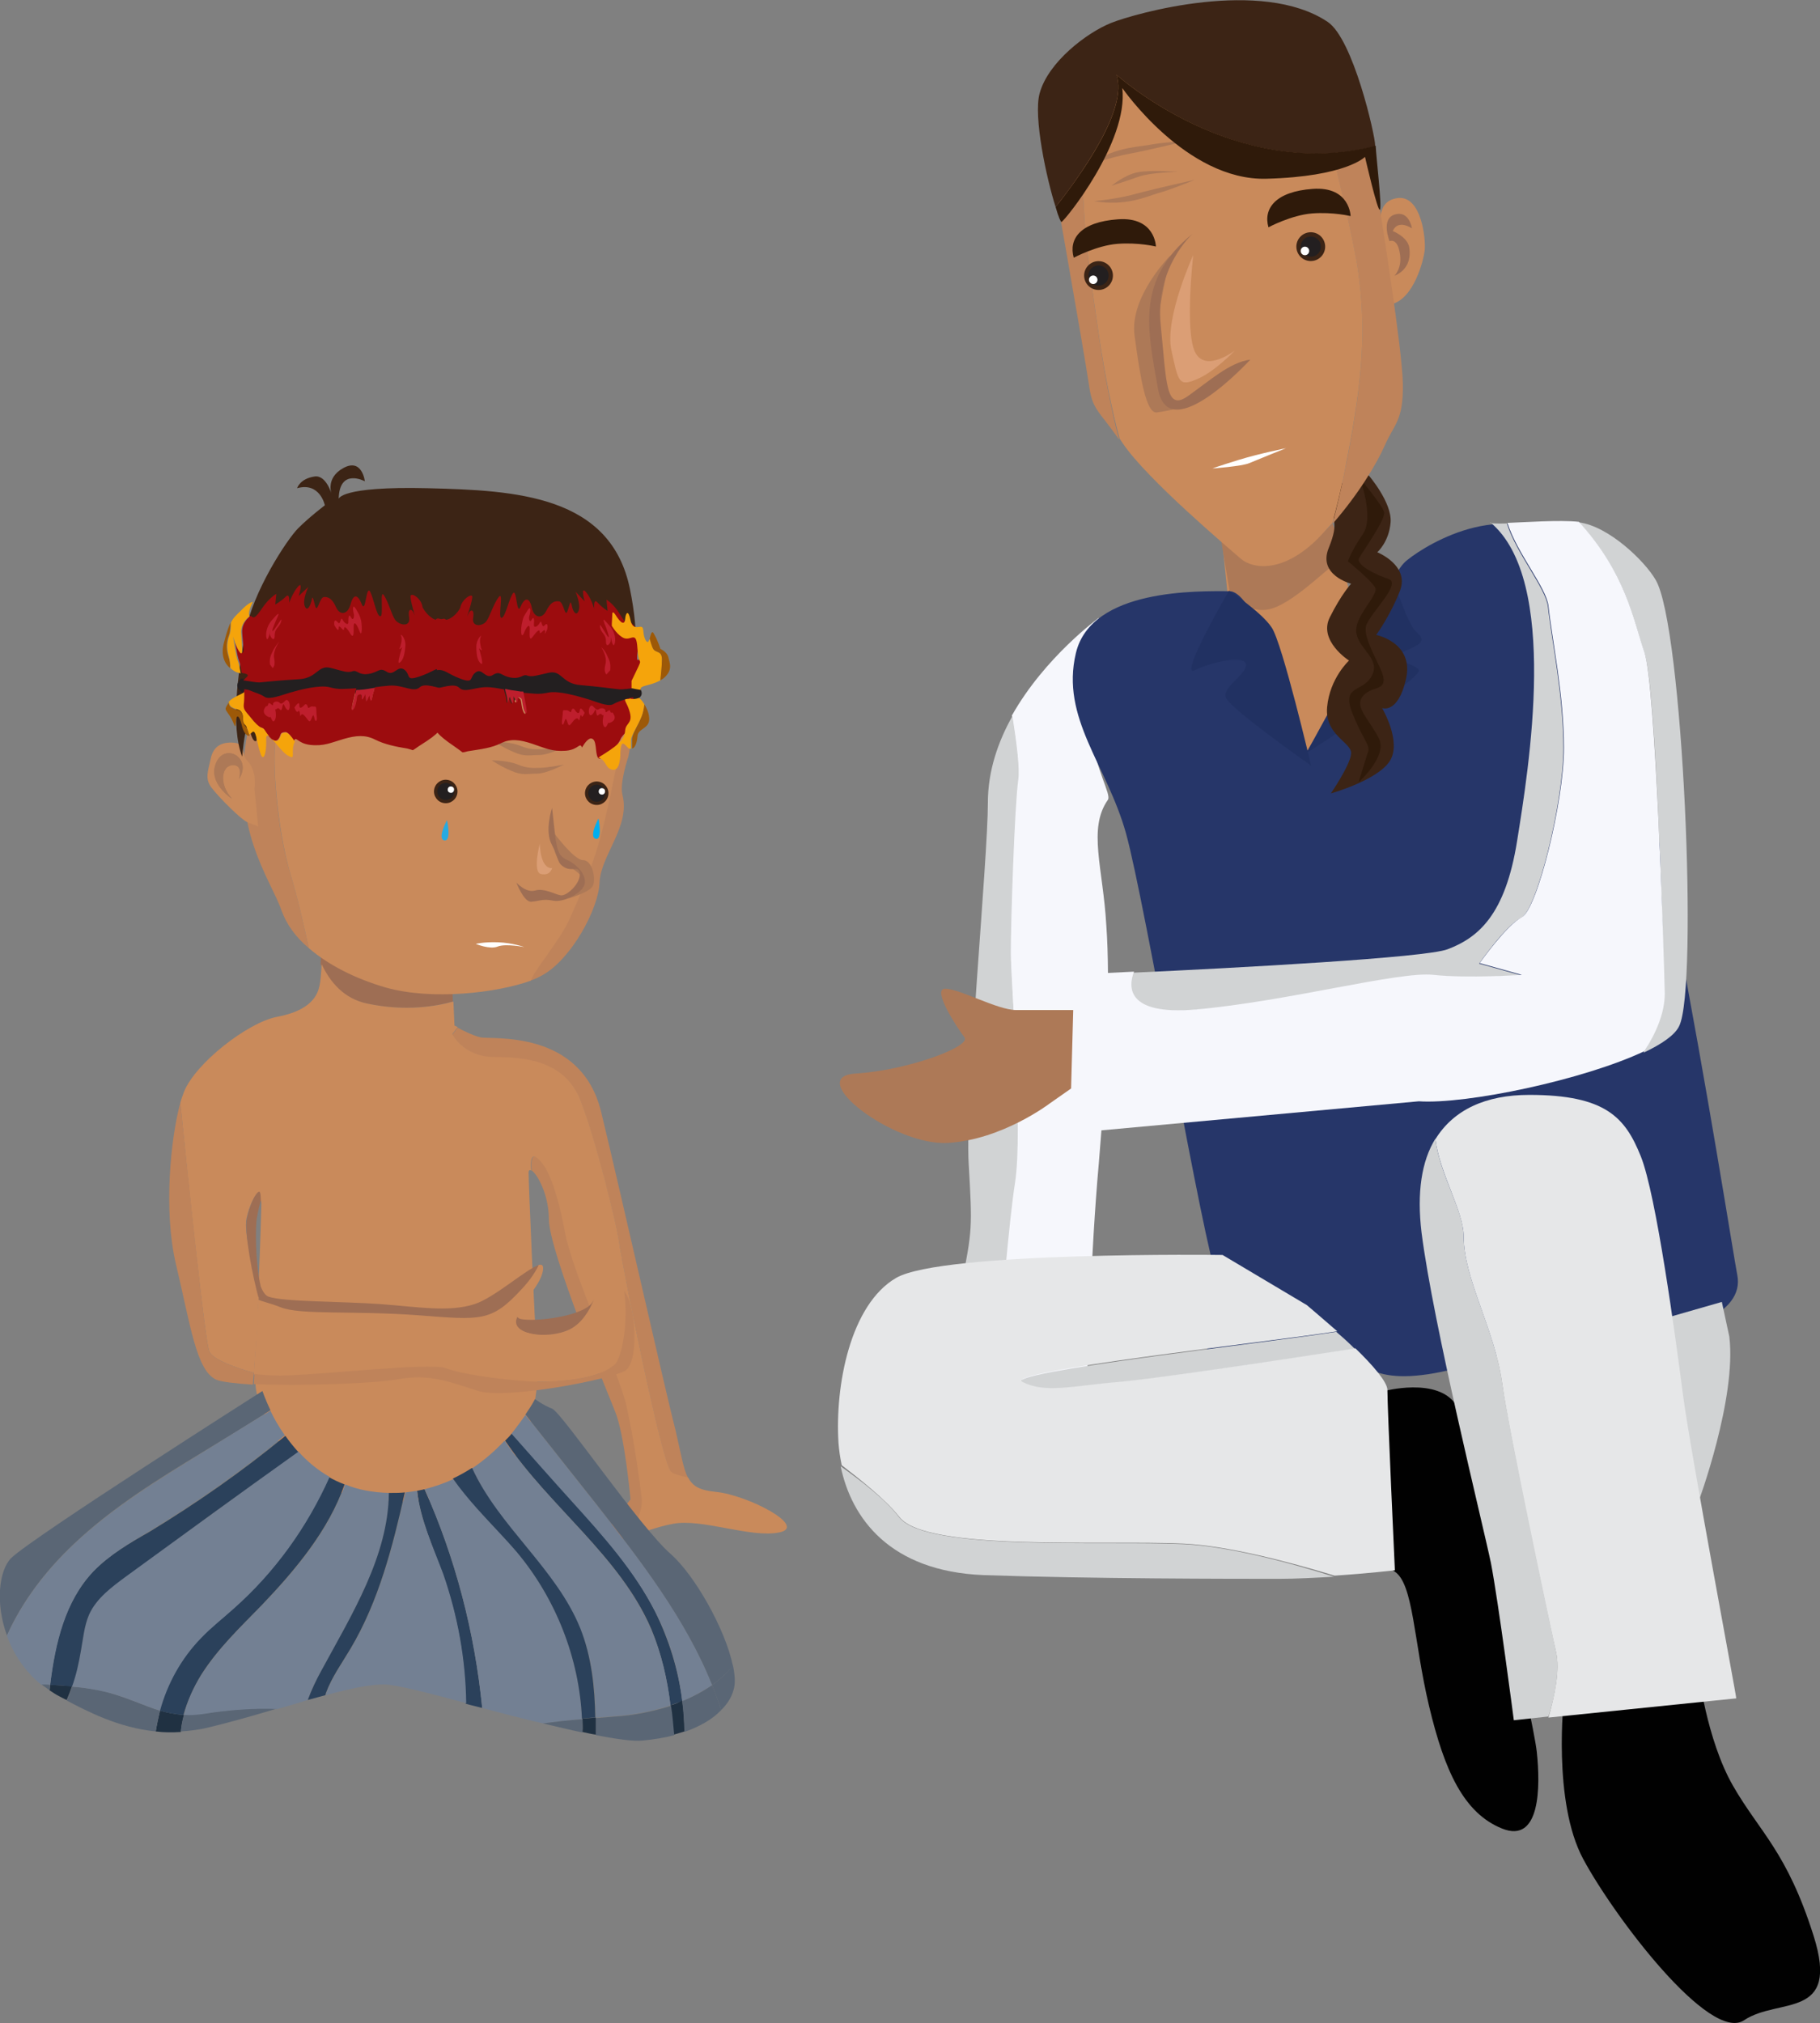 <!-- Generator: Adobe Illustrator 21.1.0, SVG Export Plug-In  -->
<svg version="1.1"
	 xmlns="http://www.w3.org/2000/svg" xmlns:xlink="http://www.w3.org/1999/xlink" xmlns:a="http://ns.adobe.com/AdobeSVGViewerExtensions/3.0/"
	 x="0px" y="0px" width="341.2px" height="379.2px" viewBox="0 0 341.2 379.2" style="enable-background:new 0 0 341.2 379.2;"
	 xml:space="preserve">
<rect x="0" y="0" width="341.2" height="379.2" fill="#808080" stroke="none"/>
<style type="text/css">
	.st0{fill:#F6F7FC;}
	.st1{fill:#D1D3D4;}
	.st2{fill:#9E6E54;}
	.st3{fill:#C98A5B;}
	.st4{fill:#BF835A;}
	.st5{clip-path:url(#SVGID_2_);fill:#AD7957;}
	.st6{fill:#AD7957;}
	.st7{fill:#DB9E75;}
	.st8{fill:#263669;}
	.st9{fill:#010101;}
	.st10{fill:#3C2415;}
	.st11{fill:#231F20;}
	.st12{fill:#FFFFFF;}
	.st13{fill:none;stroke:#231F20;stroke-miterlimit:10;}
	.st14{fill:none;}
	.st15{fill:#231F20;stroke:#231F20;stroke-miterlimit:10;}
	.st16{fill:#9C0C0E;}
	.st17{fill:#BE1E2D;}
	.st18{fill:#9D5908;}
	.st19{fill:#F5A40B;}
	.st20{fill:#27AAE1;}
	.st21{fill:#00AEEF;}
	.st22{fill:#5A6675;}
	.st23{fill:#203142;}
	.st24{fill:#2B415B;}
	.st25{fill:#738093;}
	.st26{fill:#E6E7E8;}
	.st27{fill:#213162;}
	.st28{fill:#2F1A0A;}
	.st29{clip-path:url(#SVGID_4_);fill:#AD7957;}
</style>
<defs>
</defs>
<g>
	<path class="st0" d="M207.7,149.9c0.7-1-2.3-5.5-3.1-12.5c-1.1-9.3,1.4-21.6,1.4-21.6s-10.1,7.3-16.3,18.3
		c0.8,5.1,1.4,9.9,1.1,11.9c-0.7,5-1.4,26.6-1.4,32.4c0,5.8,2.4,33.2,0.7,43.2c-1.1,6.8-2.7,25.8-3.6,37.2l17.3-0.5
		c0,0,0.7-23.8,2.2-40.3c1.4-16.6,2.2-33.8,1.4-44.6C206.8,162.7,203.9,155.3,207.7,149.9z"/>
	<path class="st1" d="M189.5,178.5c0-5.8,0.7-27.4,1.4-32.4c0.3-2-0.3-6.8-1.1-11.9c-2.7,4.8-4.6,10.3-4.6,16.2
		c0,10.8-4.3,55.4-3.6,67.7c0.7,12.2,0.7,12.2-1.4,23c-2.2,10.8-3.6,18-3.6,18l10.1-0.3c0.9-11.4,2.5-30.3,3.6-37.2
		C191.8,211.7,189.5,184.3,189.5,178.5z"/>
	<path class="st2" d="M68.8,188.1c7.2,1.5,12.9,0.5,16.1-0.4l-0.3-6.8l-24.3-8.6c0,0,0,4.6-0.2,8.4
		C61.8,184.1,64.4,187.2,68.8,188.1z"/>
	<path class="st3" d="M250.8,101.8l9.7,41c0,0-26.4,4.1-27.8-6.1l-3.5-34.6"/>
	<path class="st4" d="M51.7,138.6c0.4-2.5,0.8-16.6,1-27.8c-1.1,1.7-2.1,3.6-3,5.6c-4.7,10.7-3.3,21-3.3,21
		c-3.4,17.8,4.3,27.2,6.4,33.3c0.9,2.5,2.6,4.9,5.1,7c-0.8-3.7-2.1-9.5-3.6-14.4C51.9,155.2,51,142.9,51.7,138.6z"/>
	<path class="st4" d="M116.7,149c-0.6-2.2,1.1-7.2,1.1-7.2s0.6-2.4,0.7-7.6c-2.4,4.7-3.8,13.4-4.4,16c-1.2,5-1.9,10-7.4,22
		c-1.9,4.2-6.7,9.7-7.3,11.6c0.9-0.3,1.7-0.7,2.4-1.1c5.3-3,10.4-12.3,10.6-17.3C112.6,160.3,118.2,154.9,116.7,149z"/>
	<path class="st3" d="M114.2,150.2c0.6-2.6,2-11.3,4.4-16c0.1-3.8,0-9.1-0.7-16.1c-1.7-16.7-23.3-17.5-40.3-17.6
		c-13.6-0.1-20.4,3.4-24.9,10.3c-0.2,11.2-0.6,25.3-1,27.8c-0.7,4.3,0.3,16.6,2.6,24.7c1.5,4.9,2.8,10.7,3.6,14.4
		c3.6,3.1,8.6,5.7,14.5,7.4c8.6,2.4,20.7,1,27.1-1.3c0.6-1.9,5.4-7.4,7.3-11.6C112.3,160.1,113,155.1,114.2,150.2z"/>
	<path class="st3" d="M47.7,147.8c0,0,0.6-3.3-1.4-5.3c-1.1-1.1-0.1-3.1-2.4-3.3s-3.9,0.6-4.4,3c-0.5,2.4-1.2,3.8,0.3,5.6
		c1.4,1.8,5.5,5.9,6.6,6.3s2,0.8,2,0.8L47.7,147.8z"/>
	<g>
		<defs>
			<path id="SVGID_1_" d="M44.8,146c0,0,0.9-2.7-1.2-2.6c-2.1,0.1-2.6,3.6-0.1,6.3c0,0-4.6-2.9-3-6.7C42.1,139.1,47.4,142,44.8,146z
				"/>
		</defs>
		<use xlink:href="#SVGID_1_"  style="overflow:visible;fill:#AD7957;"/>
		<clipPath id="SVGID_2_">
			<use xlink:href="#SVGID_1_"  style="overflow:visible;"/>
		</clipPath>
		<path class="st5" d="M47.2,154.8c-1.2-0.8-3-2.2-5-4.1c-3.4-3.3-3.3-5.5-2.6-9.5c0.5-3,4.4-2.3,6.3-1.7c0.4,1.5,0.7,2.5,0.7,2.5
			S47,149,47.2,154.8z"/>
	</g>
	<g>
		<path class="st3" d="M102.9,159.4"/>
		<path class="st6" d="M103.4,155.5c0,0,4.1,5.7,5.9,5.7c1.8,0,2.5,3.7,1.8,4.9c-0.7,1.2-4.6,2.3-4.6,2.3s4.2-2.4,2.2-4.5
			c-2-2-3.5-1.5-4.4-3.5S103.4,155.5,103.4,155.5z"/>
		<path class="st2" d="M103.5,151.4c0,0-1.5,4.4,0,7c1.4,2.6,0.8,3.3,2.4,4.2c1.6,0.8,2.8-0.5,2.8,1.3s-2.5,4.1-3.6,3.9
			c-1.1-0.2-3.1-1.4-4.8-0.9s-3.5-1.5-3.5-1.5s1.4,3.7,2.8,3.6s2.2-0.6,4.1-0.2c1.9,0.4,5.5-1.4,5.9-3.1c0.4-1.7-1.4-3.7-3.4-4.6
			S104.3,158.4,103.5,151.4z"/>
		<path class="st7" d="M101.2,158.1c0,0,0,4.7,2.3,4.6c0,0-0.3,1.5-2.1,1.1C99.8,163.4,101.2,158.1,101.2,158.1z"/>
	</g>
	<path class="st6" d="M238.6,114c4.8-1.6,11.3-8.7,13.4-9.5c-0.8-3-2.2-6.4-2.2-6.4c-9,9.8-21.1,1.7-21.1,1.7l1.8,10.9
		C230.5,110.7,233.8,115.6,238.6,114z"/>
	<path class="st8" d="M258,119.1l-13.1,22c0,0-8.7-30.3-14.4-30.3s-25.9-0.6-28.8,11.6s5.8,20.9,9.4,33.8c3.6,13,14.4,77,17.3,84.2
		c2.9,7.2-6.5,14.4,0,17.3s7.9-5,17.3-5c9.4,0,8.6,6.5,20.9,5c12.2-1.4,27.4-10.1,38.2-8.6s22.3-2.9,20.9-10.1
		c-1.4-7.2-19.3-123.9-30.8-135.4s-27.4-1.6-31,1.3C260.1,107.7,258,119.1,258,119.1z"/>
	<path class="st1" d="M318.4,281.5c0,0,7.2-19.4,5.8-31l-1.4-6.5l-10.1,2.9L318.4,281.5z"/>
	<path class="st9" d="M260,260.6c0,0,11.5-2.9,13.7,4.3c2.2,7.2,13.7,56.9,14.4,63.4c0.7,6.5,0.7,17.3-6.5,14.4
		c-7.2-2.9-10.8-10.8-13.7-23c-2.9-12.2-2.9-23-6.5-25.2c-3.6-2.2-5.8-6.5-5.8-6.5L260,260.6z"/>
	<path class="st9" d="M293.2,318.2c0,0-2.2,19.4,3.6,30.2c5.8,10.8,23.8,34.6,30.2,30.2c6.5-4.3,18,0,13-15.8s-10.1-19.4-15.1-28.1
		s-6.5-21.6-6.5-21.6L293.2,318.2z"/>
	<path class="st10" d="M91.4,127.2l3.4,8.8l3.5-9.6l2.1,4.3l4.2-1.5c0,0,4.2,10,4.2,7.6c0-2.4,2.5-8.7,2.9-5.7
		c0.3,3,4.1,5.4,4.1,5.4s5.9-8.5,2.3-26.1S96.7,91.9,80.2,91.5c-16.5-0.4-16.7,2-16.7,2c0.1-5.9,4.9-3.3,4.9-3.3s-0.5-4.4-4-2.5
		c-3.5,1.9-2.2,5-2.2,5s-1-3.7-3.2-3.4c-2.8,0.4-3.3,2.2-3.3,2.2c4.3-1.2,5.2,3.2,5.2,3.2s-2.9,2.2-5,4.3c-2.1,2.1-8.6,12-9.9,19.6
		c-1.4,7.5-2.8,17.5-0.6,23.2c0,0,0.7-7.8,1.4-5s1.3,2,1.3,2s0.3-9.8,1-7.6c0.6,2.2,2.6,3.9,2.6,3.9l0.7-6c0,0,0.2-1,1.3,2.9
		c1.2,3.9,1.8-4.3,2.2-1.5c0.4,2.7,1.3,8,2.4,5.2c1-2.8,1.2-7.6,2.1-4.5c0.9,3.1,2,2.2,2.7-0.7c0.6-2.8,2.3-7.1,3-3
		c0.7,4.1,1.7,8.3,2.4,4.9c0.7-3.4,1-8.9,1.7-4.8s0.8,8.7,2.4,4.9s2.6-6.8,3.2-3.8c0.5,3-0.8,8.7,1.3,5.6c2.1-3.2,2.4-9.3,3-4.3
		s1,7.6,1.9,4.6c0.9-3.1,2.5-8.2,2.3-3.6c-0.1,4.5,1.8,7.5,2.1,4.3c0.3-3.2-0.2-10.5,1.3-5.7c1.4,4.8,1.7,8,2.5,4.4
		S91.4,127.2,91.4,127.2z"/>
	<g>
		
			<ellipse transform="matrix(0.155 -0.988 0.988 0.155 -75.9 207.847)" class="st10" cx="83.5" cy="148.3" rx="2.2" ry="2.2"/>
		
			<ellipse transform="matrix(0.155 -0.988 0.988 0.155 -75.9 207.847)" class="st11" cx="83.5" cy="148.3" rx="1.6" ry="1.6"/>
		<ellipse transform="matrix(0.155 -0.988 0.988 0.155 -74.693 208.551)" class="st12" cx="84.5" cy="147.9" rx="0.6" ry="0.6"/>
	</g>
	<g>
		
			<ellipse transform="matrix(0.155 -0.988 0.988 0.155 -52.277 236.088)" class="st10" cx="111.8" cy="148.6" rx="2.2" ry="2.2"/>
		
			<ellipse transform="matrix(0.155 -0.988 0.988 0.155 -52.277 236.088)" class="st11" cx="111.8" cy="148.6" rx="1.6" ry="1.6"/>
		
			<ellipse transform="matrix(0.155 -0.988 0.988 0.155 -51.07 236.792)" class="st12" cx="112.8" cy="148.2" rx="0.6" ry="0.6"/>
	</g>
	<path class="st13" d="M87,189.6"/>
	<path class="st14" d="M48.2,228c-0.4,1.9-0.5,8.1,0.4,12c0.2-7.1,0.5-13.6,0.5-14.3C49.1,224.1,48.7,225.3,48.2,228z"/>
	<path class="st14" d="M48.6,240c0,0.1,0,0.2,0,0.2l-0.2,5.8l0.4-5.3C48.7,240.5,48.6,240.2,48.6,240z"/>
	<path class="st4" d="M92.7,198.2c5.8,0,13.3,0.7,16.2,8.3c2.9,7.6,6.8,23.4,7.2,26.6c0.4,3.2,7.9,41,9.7,42.8
		c0.5,0.5,1.7,0.9,3.2,1.1c-0.9-1.7-1.3-4.4-2.3-8.7c-2.2-8.6-10.2-44.2-14-59.9c-3.8-15.6-20.5-13.5-22.7-14
		c-1.5-0.4-3.3-1.3-4.2-1.8l-1,1.3C84.8,193.9,87,198.2,92.7,198.2z"/>
	<path class="st4" d="M120.4,280.9c-0.4-3.6-1.4-11.5-2.9-17.6c-1.3-5.6-10.1-24.8-11.5-32.4c-1.4-7.6-3.2-12.6-5.4-14
		c-0.9-0.6-1.1,0.7-0.9,2.5c1,0.6,3.2,4.5,3.2,9.1c0,5.9,11,32.5,12.4,36c1.8,4.3,2.9,16.5,2.9,16.5c-1.6,2.2-5,5.8-4.5,7.4
		c0.3,0.8,1.9,0.4,4.2-0.3C119.4,285.6,120.7,283.1,120.4,280.9z"/>
	<path class="st14" d="M48.8,240.7c-0.1-0.2-0.1-0.5-0.2-0.7c0,0.1,0,0.2,0,0.2l0,1.2c0,0.2,0.1,0.3,0.1,0.5L48.8,240.7z"/>
	<path class="st14" d="M48.5,241.4l-0.1,4.6l0.3-4.1C48.6,241.8,48.6,241.6,48.5,241.4z"/>
	<path class="st3" d="M48.7,241.9l-0.3,4.1L48,257.4c1.1,0.3,2.1,0.5,2.9,0.7c-0.8-0.2-1.8-0.4-2.9-0.7l-0.1,1.8
		c0,3.2,2.2,7.6,5.9,13.5c3.8,5.9,11.3,8.1,19.4,8.6c8.1,0.5,17.8-1.1,22.1-6.5c4.3-5.4,5.9-14,5.4-20.5s-1.6-32.4-1.6-34.5
		c0-0.5,0.2-0.6,0.5-0.4c-0.2-1.7,0-3.1,0.9-2.5c2.2,1.4,4,6.5,5.4,14c1.4,7.6,10.2,26.7,11.5,32.4c1.4,6.1,2.5,14,2.9,17.6
		c0.2,2.2-1.1,4.7-2.4,7.1c2.4-0.7,5.4-1.9,8.2-2.4c5.4-1.1,14.6,2.7,20,1.6c5.4-1.1-5.9-7-11.9-7.6c-3-0.3-4.3-1-5.2-2.7
		c-1.5-0.3-2.7-0.6-3.2-1.1c-1.8-1.8-9.3-39.5-9.7-42.8c-0.4-3.2-4.3-19.1-7.2-26.6c-2.9-7.6-10.4-8.3-16.2-8.3
		c-5.8,0-7.9-4.3-7.9-4.3l1-1.3c-0.4-0.2-0.6-0.3-0.6-0.3l-0.2-4.5c-3.2,0.9-9,1.9-16.1,0.4c-4.4-0.9-7-4-8.6-7.4
		c-0.1,1.7-0.2,3.2-0.4,4c-0.5,2.7-2.7,4.9-8.1,5.9c-5.4,1.1-15.1,8.6-17.3,14c-0.2,0.6-0.5,1.3-0.7,2.1c1.6,16.1,4.6,44.2,5.4,46.5
		c0.5,1.5,4.8,3.1,8.4,4.1l0.8-11.2l0.1-4.6c-1.2-4.2-2.8-10.6-2.3-13.1c0.8-3.6,2.2-5.2,2.4-4.9c0.2,0.3,0.2,1.3,0.2,1.6
		c0.1-0.2,0.2-0.1,0.2,0.6c0,0.7-0.2,7.2-0.5,14.3c0.1,0.2,0.1,0.5,0.2,0.7L48.7,241.9"/>
	<path class="st2" d="M48.8,240.7c-0.9-3.9-1-10.8-0.6-12.7c0.3-1.6,0.6-2.6,0.7-3c0-0.3,0-1.3-0.2-1.6c-0.3-0.4-1.6,1.3-2.4,4.9
		c-0.6,2.5,1.1,11.2,2.3,15.4l0.2-2.7C48.8,240.8,48.8,240.8,48.8,240.7z"/>
	<path class="st2" d="M106.8,249.2c2.3-1.1,3.8-3.4,4.7-5.8c-0.1,0.2-0.3,0.4-0.4,0.6c-1.6,2.7-10.8,3.8-13.5,3.2
		c-0.3-0.1-0.5-0.2-0.6-0.4C95.3,250,102.4,251.3,106.8,249.2z"/>
	<path class="st3" d="M83.4,256.4c2.9,1.1,9.7,2.2,15.8,2.5c6.1,0.4,15.1-0.7,16.5-4c1.1-2.6,1.8-8.1,1.2-13c-1.6-1.7-4-0.6-5.5,1.5
		c-0.9,2.3-2.4,4.7-4.7,5.8c-4.3,2-11.5,0.8-9.8-2.4c-0.5-1.4,4.5-5.5,4.9-8.8c0.1-0.9-0.2-1.1-0.9-0.9c-0.5,1.2-1.5,2.7-3.2,4.5
		c-5.8,6.1-7.6,5.7-19.4,4.9c-12-0.9-22.1,0-25.7-1.4c-2-0.8-3.3-1.7-4.1-2l-0.9,14.5c1.5,0.2,3.2,0.3,4.9,0.3
		C58.9,257.9,80.5,255.3,83.4,256.4z"/>
	<path class="st4" d="M117.6,242.9c-0.2-0.4-0.4-0.7-0.6-1c0.7,4.9,0,10.4-1.2,13c-1.4,3.2-10.4,4.3-16.5,4
		c-6.1-0.4-12.9-1.4-15.8-2.5c-2.9-1.1-24.4,1.4-30.9,1.4c-1.7,0-3.4-0.1-4.9-0.3l-0.1,1.9c8.7,0.4,22.6-0.1,27-0.9
		c5.9-1.1,9.7,0.5,15.1,2.2c5.4,1.6,24.8-2.2,27.5-3.8C119.7,255.3,119.2,246.2,117.6,242.9z"/>
	<path class="st3" d="M47.6,257.3c0.1,0,0.3,0.1,0.4,0.1l0.4-11.4L47.6,257.3z"/>
	<path class="st4" d="M39.2,253.2c-0.8-2.3-3.7-30.4-5.4-46.5c-1.8,6.6-3.2,20.2-0.8,30.3c2.7,11.3,3.8,20,7.6,21.6
		c1,0.4,3.6,0.7,6.8,0.9l0.2-2.2C44,256.3,39.7,254.7,39.2,253.2z"/>
	<path class="st2" d="M78.4,246.5c11.8,0.9,13.7,1.3,19.4-4.9c1.7-1.8,2.6-3.3,3.2-4.5c-2.3,0.7-8.3,6.1-12,7.3
		c-4.9,1.6-10.8,0.5-17.8,0c-7-0.5-18.2-0.4-20.9-1.4c-0.7-0.3-1.2-1.2-1.6-2.4l-0.2,3c0.8,0.4,2.1,0.6,4.1,1.4
		C56.3,246.5,66.3,245.6,78.4,246.5z"/>
	<path class="st12" d="M89.2,176.9c0,0,1.5-0.4,4.2-0.3c2.7,0.1,4.9,0.9,4.9,0.9s-3.5-0.7-5-0.1C91.8,178,89.2,176.9,89.2,176.9z"/>
	<path class="st6" d="M92.2,142.5c0,0,3,0,4.9,0.8c1.9,0.8,3.2,0.6,4.3,0.6s4.3-0.6,4.3-0.6s-3.2,1.7-5.1,1.7s-2.7,0.4-4.9-0.6
		C93.6,143.5,92.2,142.5,92.2,142.5z"/>
	<path class="st6" d="M92.7,139c0,0,3,0,4.9,0.8c1.9,0.8,3.2,0.6,4.3,0.6s4.3-0.6,4.3-0.6s-3.2,1.7-5.1,1.7c-1.9,0-2.7,0.4-4.9-0.6
		C94.1,140,92.7,139,92.7,139z"/>
	<g>
		<path class="st15" d="M86.5,127.1c2.7,1.1,1.6-0.3,2.9-1.2c1.3-0.9,1.8,1.4,3.2,0.5c1.5-0.9,1.5,0.1,3.4,0.5
			c1.9,0.4,2.1-0.6,3-0.3c0.8,0.3,1.4,0.1,4-0.5c2.6-0.6,2.4,2,6,2.4c3.6,0.3,6.2,0.8,7.4,0.9c0.5,0,1.8-0.1,3-0.3
			c0,0,0.1,0.1,0.1,0.1c0.6,0.9,0.3,1-0.5,1.6c0,0-0.5,0-1.4,0.3c-0.9,0.3-1.6,0.5-2.5,1c-0.9,0.5-3.1-0.5-4.7-1
			c-1.7-0.6-5.4-1.7-7.3-1.3c-1.9,0.4-2.8,0.2-5.5-0.1c-2.7-0.2-3.1-0.7-5.6-0.9c-2.6-0.2-4.6,1.2-5.7,0.1c-1.1-1.1-4,0.3-5.9,0.3
			c-0.5,0-0.8-0.1-1.1-0.2c0.2-0.2,0.3-0.3,0.5-0.5c0.9-0.9,0.3-1.8,0.8-2.8c0,0,0,0,0,0c0.6-0.1,1.1-0.1,1.6-0.2
			C83.6,125.2,83.8,126.1,86.5,127.1z"/>
		<g>
			<path class="st15" d="M78.4,127c-2.7,0.9-1.6-0.3-2.8-1.3c-1.3-1-1.8,1.3-3.3,0.4c-1.4-0.9-1.5,0.1-3.4,0.4s-2.1-0.7-3-0.5
				s-1.4,0.1-4-0.6c-2.6-0.7-2.5,1.9-6.1,2.1s-6.2,0.5-7.4,0.6c-0.5,0-1.8-0.2-3-0.4c0,0-0.1,0.1-0.1,0.1c-0.6,0.8-0.3,1,0.4,1.6
				c0,0,0.5,0,1.4,0.3c0.9,0.4,1.6,0.5,2.5,1.1s3.1-0.3,4.8-0.8c1.7-0.5,5.4-1.5,7.4-1s2.8,0.3,5.5,0.1s3.1-0.6,5.7-0.7
				c2.6-0.1,4.5,1.4,5.7,0.3s4,0.4,5.9,0.5c0.5,0,0.8,0,1.1-0.2c-0.2-0.2-0.3-0.3-0.4-0.5c-0.9-1-0.3-1.8-0.7-2.8c0,0,0,0,0,0
				c-0.6-0.1-1.1-0.2-1.6-0.3C81.4,125.2,81.1,126,78.4,127z"/>
			<g>
				<path class="st14" d="M79.2,113.8C79.2,113.7,79.2,113.7,79.2,113.8C79.2,114,79.2,114,79.2,113.8z"/>
				<path class="st14" d="M79.2,113.4l0,0.3c0,0,0,0,0,0.1C79.2,113.7,79.2,113.6,79.2,113.4z"/>
				<path class="st16" d="M84.2,121.4c0.8-1.7,0,0-0.2-3.4c-0.2-3.4-1.1-1.4-2.5-1.9c-1.2-0.5-2.1-1.9-2.3-2.3c0,0.2,0,0.3,0-0.1
					c-0.2-1.4-1.8-2.6-2.2-2.1c-0.3,0.4,1.1,4.8,0.7,3.6c-0.4-1.2-1.3-1.4-1,0.5s-1.8,1.5-2.6,0.5c-0.7-1-1.2-3.2-2.1-4.6
					s0,3.9-0.7,3.9s-1.2-3.2-1.9-4.6c-0.8-1.4-0.8,4.3-1.6,2.3c-0.8-2-1.6-1.8-2.1,0.1s-2,2.1-2.7,0.5s-1.5-2-2.3-1.9
					s-1.2,3.1-1.6,1.7c-0.4-1.4-0.5-2.2-0.7-1c-0.3,1.2-0.9,2.1-1.3,0.9c-0.4-1.2,0.7-3.5,0.7-3.5l-1.8,1.7c0,0,0.9-2.9-0.1-1.8
					s-1.7,3.1-1.7,3.1s0.2-2-0.6-1.2s-2,1.5-2,1.5l0.2-2c0,0-1.3,0.7-2.6,2.6c-1.3,1.9-1.6,2.1-2.2,1.5c0,0-1.7,1.1-1.6,3.1
					c0.1,2,0.6,4.4-0.2,3.7c-0.7-0.8-1.3-3-1.3-3s0.5,3.6,0.9,4.6c0.2,0.5,0.4,1.4,0.5,2.3c0.1,0,0.3,0.1,0.5,0.1
					c1.2,0.3,0.5,0.6-0.2,1.3c1.2,0.2,2.5,0.4,3,0.4c1.2-0.1,3.8-0.4,7.4-0.6s3.5-2.8,6.1-2.1c2.6,0.7,3.1,0.9,4,0.6s1.1,0.8,3,0.5
					s2-1.3,3.4-0.4c1.4,0.9,2-1.3,3.3-0.4c1.3,1,0.1,2.2,2.8,1.3c2.7-0.9,3-1.7,4.5-1.5l0-1.4C82.9,124.1,83.4,123.1,84.2,121.4z"/>
				<path class="st16" d="M83.5,129.4c0.3,0,0.4-0.1,0.5-0.1c-1.9-0.3-4.3-1.4-5.3-0.5c-1.2,1.1-3.1-0.5-5.7-0.3
					c-1.3,0.1-2,0.2-2.7,0.3c-0.1,0.3-0.2,0.6-0.3,0.9c-0.3,1-0.2,1.2-0.4,1.5c-0.2,0.3-0.2-1.2-0.4-0.9s-0.6,1.6-0.6,0.8
					c0-0.7-0.1-1.1-0.1-1.1s-0.8,1.7-0.7,0.7c0-0.9-0.4-0.7-0.7-0.5c-0.3,0.2-0.3,1.9-0.9,2.7c-0.6,0.6,0.2-2.2,0.6-3.9
					c-2.4,0.1-3.2,0.3-5-0.2c-1.9-0.5-5.7,0.5-7.4,1c-1.7,0.5-3.9,1.4-4.8,0.8s-1.6-0.7-2.5-1.1c-0.9-0.4-1.4-0.3-1.4-0.3
					c0.2,0.1,0.1,0.2,0,0.4c0,0.5,0,1.6-0.1,2.3c-0.1,1,0.2,1.2,1.9,3.2c1.6,2,1.4,0.7,2.2,1.9c0.7,1.2,1.8,2.4,2.5,1.5
					c0.6-0.8,0.1-1.2,1.3-1.3c0.5,0,1.1,0.8,1.6,1.7c0.4-1.1,0.6,0.4,3,0.7c2.6,0.3,3.9-0.4,6.3-1.1c2.4-0.7,4.1-0.8,5.9,0.1
					c1.8,0.9,3.7,1.3,6.1,1.7c0.4,0.1,0.7,0.2,1,0.3c0.5-0.3,1-0.7,1.5-1c3.5-2.2,4-3,4.1-4.5c0.1-1.4,1.3-1.3,0.9-3.3
					C83.6,130,82.5,129.4,83.5,129.4z"/>
				<path class="st17" d="M66.2,133c0.7-0.7,0.6-2.5,0.9-2.7c0.3-0.2,0.8-0.4,0.7,0.5c0,0.9,0.7-0.7,0.7-0.7s0,0.4,0.1,1.1
					c0,0.7,0.5-0.5,0.6-0.8s0.2,1.2,0.4,0.9c0.2-0.3,0.1-0.5,0.4-1.5c0.1-0.3,0.2-0.6,0.3-0.9c-0.8,0.1-1.5,0.3-3,0.4
					c-0.2,0-0.3,0-0.5,0C66.4,130.8,65.6,133.7,66.2,133z"/>
				<path class="st17" d="M55.2,132.6c0,0,0.9-1.4,0.9-0.5s0.5,0.5,0.9,0.1c0.3-0.4,0.6-0.2,0.7,0.3s0.4-0.2,0.9-0.1
					c0.5,0.1,0.7-0.2,0.7,0.7s0.3,2-0.1,2c-0.3,0-0.3-1.5-0.6-0.9c-0.3,0.6-0.4,1.4-0.9,0.7c-0.6-0.8-1.1-1.4-1.3-0.8
					c-0.2,0.6-0.1-1.3-0.5-0.8C55.6,133.8,55.2,132.6,55.2,132.6z"/>
				<path class="st17" d="M49.7,132.6c0,0-0.8,1,0.5,1.7c1.3,0.7,0-1.7,0.2-1.1c0.2,0.6,0.6,2.6,1.1,1.8c0.5-0.8,0-2.3,0.1-2.1
					c0.2,0.3,0.4-0.6,0.9,0.1c0.5,0.6,0.4-1.7,0.8-0.8s0.9,1.3,1,0.3c0.1-0.9-0.4-1.6-0.8-1.2c-0.4,0.4-0.8,0.8-1.1,0.4
					s-1.3-0.2-1.2,0.3c0,0.6-0.7-0.6-0.9-0.1C50.2,132.6,49.9,132.1,49.7,132.6z"/>
				<path class="st18" d="M45.4,133.8c-0.4-0.9-1-0.6-2-1.2c-0.4-0.2-0.5-0.6-0.5-1c-0.1,0.1-0.1,0.1-0.1,0.2
					c-0.8,1.3-0.6,1,0.3,2.4c0.9,1.4,1,2.8,1.1,1.2s0.6-1.5,1.1,0.4c0.3,1.4,0.9,2.2,1.5,2.1c-0.2-0.7-0.4-1.4-0.7-1.7
					C45.3,135.4,45.8,134.7,45.4,133.8z"/>
				<path class="st19" d="M53.6,137.3c-1.2,0.1-0.7,0.4-1.3,1.3c-0.6,0.8-1.7-0.3-2.5-1.5c-0.7-1.2-0.5,0-2.2-1.9
					c-1.6-2-2-2.1-1.9-3.2c0.1-0.7,0.1-1.7,0.1-2.3c-0.4,0.4-2.1,0.9-2.9,1.8c0,0.4,0.2,0.8,0.5,1c1,0.6,1.6,0.3,2,1.2
					c0.4,0.9-0.1,1.6,0.6,2.2c0.3,0.3,0.5,1,0.7,1.7c0.2,0,0.3-0.1,0.5-0.3c0.8-0.9,0.9,1.8,1.6,3.8c0.6,2,1.2-0.1,1.1-2.5
					c-0.1-2.4,2.2,1.7,3.9,2.9c1.8,1.1,0.7-0.2,1.3-2.1c0.1-0.2,0.1-0.3,0.2-0.4C54.7,138.1,54,137.3,53.6,137.3z"/>
				<path class="st18" d="M42.8,123c-0.5-1.7-0.3-2.8,0.1-3.9c0.2-0.5,0.3-1.4,0.3-2.4c-0.3,0.7-0.7,1.7-1.2,3.7
					c-0.7,2.5,0.2,4,1.1,4.8C43.2,124.6,43.1,123.8,42.8,123z"/>
				<path class="st19" d="M47.4,112.8c0,0-0.7,0-2.3,1.7c-0.9,0.9-1.4,1.3-1.8,2.2c0,1-0.1,1.9-0.3,2.4c-0.4,1.1-0.6,2.3-0.1,3.9
					c0.2,0.8,0.3,1.6,0.3,2.2c0.6,0.6,1.2,0.8,1.2,0.8s0,0,0.7,0.2c-0.1-0.8-0.3-1.8-0.5-2.3c-0.4-1-0.9-4.6-0.9-4.6s0.6,2.2,1.3,3
					c0.7,0.8,0.3-1.6,0.2-3.7c-0.1-2,1.6-3.1,1.6-3.1C46.3,114.9,47.4,112.8,47.4,112.8z"/>
				<path class="st17" d="M49.9,119.2c0,0-0.2-1.5,1.1-3c1.3-1.5,1.4-1.4,1-0.5c-0.4,0.9-1.5,3.4-0.6,2.3c0.9-1.2,1.6-2.6,1.3-1.5
					c-0.3,1.1-1.2,1.2-1.2,2.6s-0.9,0.3-0.9-0.3c0.1-0.6,0.1-0.6,0.1-0.6S50.1,121,49.9,119.2z"/>
				<path class="st17" d="M50.6,124.5c-0.1-1.4,0.2-1.7,0.7-2.8c0.6-1,1.1-1.5,1.1-1.5s-1.3,1.7-1,3.2c0.3,1.5-0.3,1.8-0.3,1.8
					L50.6,124.5z"/>
				<path class="st17" d="M75.4,121.3c0,0-1.1,3.3-0.5,2.9c0.7-0.4,1-1.7,1.1-3.2c0.1-1.5-1.1-2.5-0.8-1.8c0.3,0.7-0.2,2.1-0.2,2.1
					S74.5,122.1,75.4,121.3z"/>
				<path class="st17" d="M62.7,117.2c-0.1-0.4-0.1-1.4,0.6-0.6c0.6,0.8,0.5-1.2,0.9-0.5c0.4,0.8,1.2,1.2,1.1,0.4
					c0-0.8,0.1-1.6,0.5-0.8c0.4,0.8,0.7-0.1,0.5-0.8c-0.2-0.7-0.2-1.8,0.4-0.8c0.6,1,0.7,1.1,1,2.2c0.2,1.1,0.2,3.3-0.3,2
					c-0.5-1.3-1-2-1.1-1c0,1,0.1,2.6-0.6,1.5c-0.7-1.2-1.2-1.6-1.2-0.9c-0.1,0.7-1-1.2-1-0.2S62.7,117.2,62.7,117.2z"/>
				<path class="st16" d="M81,121.3c-0.7-1.7,0,0,0.3-3.4c0.3-3.4,1.1-1.3,2.6-1.8c1.3-0.4,2.2-1.8,2.4-2.2c0,0.2,0,0.3,0-0.1
					c0.3-1.4,1.9-2.5,2.2-2.1s-1.3,4.8-0.8,3.6c0.4-1.2,1.3-1.3,1,0.5s1.8,1.6,2.5,0.6s1.3-3.2,2.3-4.5c1-1.3-0.2,3.9,0.5,3.9
					s1.3-3.2,2.1-4.5c0.8-1.4,0.7,4.3,1.5,2.4s1.7-1.7,2.1,0.2s1.9,2.2,2.7,0.6c0.8-1.6,1.5-1.9,2.4-1.8c0.9,0.1,1.1,3.2,1.6,1.8
					c0.5-1.4,0.5-2.2,0.8-1c0.2,1.2,0.9,2.1,1.3,0.9c0.4-1.2-0.6-3.5-0.6-3.5l1.7,1.8c0,0-0.8-2.9,0.2-1.8s1.6,3.2,1.6,3.2
					s-0.2-2.1,0.6-1.2s1.9,1.6,1.9,1.6l-0.2-2.1c0,0,1.3,0.7,2.5,2.7c1.2,1.9,1.5,2.2,2.1,1.6c0,0,1.6,1.2,1.5,3.2
					c-0.2,2-0.7,4.4,0,3.7c0.8-0.8,1.5-2.9,1.5-2.9s-0.7,3.6-1.1,4.6c-0.2,0.5-0.4,1.4-0.6,2.2c-0.1,0-0.3,0.1-0.5,0.1
					c-1.2,0.3-0.5,0.6,0.1,1.3c-1.2,0.2-2.5,0.3-3,0.3c-1.2-0.1-3.8-0.5-7.4-0.8c-3.6-0.3-3.4-2.9-6-2.3c-2.6,0.6-3.2,0.8-4,0.5
					c-0.8-0.3-1.1,0.7-3,0.4s-2-1.4-3.4-0.5s-2-1.4-3.2-0.5c-1.3,0.9-0.2,2.2-2.9,1.2c-2.6-1-2.9-1.8-4.4-1.6l0-1.4
					C82.1,124,81.7,123,81,121.3z"/>
				<path class="st16" d="M81.3,129.3c-0.3,0-0.4-0.1-0.5-0.1c1.9-0.2,4.3-1.3,5.3-0.3c1.1,1.1,3.1-0.3,5.7-0.1
					c1.2,0.1,2,0.3,2.7,0.4c0.1,0.3,0.1,0.6,0.2,0.9c0.3,1,0.2,1.2,0.3,1.6c0.1,0.3,0.3-1.2,0.4-0.9s0.6,1.6,0.6,0.9
					c0.1-0.7,0.1-1.1,0.1-1.1s0.7,1.7,0.7,0.8c0-0.9,0.4-0.7,0.7-0.4c0.3,0.2,0.2,2,0.8,2.7c0.5,0.7-0.1-2.2-0.5-3.9
					c2.4,0.2,3.2,0.4,5,0c1.9-0.4,5.6,0.7,7.3,1.2s3.8,1.5,4.8,1c0.9-0.5,1.6-0.7,2.5-1s1.4-0.3,1.4-0.3c-0.2,0.1-0.1,0.2,0,0.4
					c0,0.5-0.1,1.5,0,2.3c0.1,1,0.5,1.6-1.2,3.5c-1.7,1.9-0.9,1.2-1.7,2.4c-0.8,1.2-3.2,3.6-3.8,2.7c-0.6-0.9-0.1-3.5-1.3-3.6
					c-0.5,0-1.1,0.7-1.7,1.7c-0.4-1.1-0.6,0.4-3,0.6c-2.6,0.2-3.9-0.5-6.3-1.3c-2.4-0.8-4.1-1-5.9-0.1c-1.8,0.9-3.7,1.1-6.2,1.5
					c-0.4,0.1-0.7,0.2-1,0.2c-0.4-0.3-0.9-0.7-1.5-1.1c-3.4-2.3-3.9-3.2-3.9-4.6c-0.1-1.4-1.3-1.3-0.8-3.3S82.4,129.4,81.3,129.3z"
					/>
				<path class="st17" d="M98.5,133.6c-0.6-0.8-0.5-2.5-0.8-2.7c-0.3-0.2-0.7-0.5-0.7,0.4c0,0.9-0.7-0.8-0.7-0.8s0,0.4-0.1,1.1
					c-0.1,0.7-0.5-0.5-0.6-0.9s-0.3,1.2-0.4,0.9c-0.1-0.3,0-0.5-0.3-1.6c-0.1-0.3-0.2-0.6-0.2-0.9c0.8,0.2,1.5,0.3,2.9,0.5
					c0.2,0,0.3,0,0.5,0C98.4,131.3,99.1,134.2,98.5,133.6z"/>
				<path class="st17" d="M109.6,133.6c0,0-0.8-1.4-0.9-0.5c-0.1,0.9-0.6,0.5-0.9,0s-0.6-0.3-0.7,0.2s-0.4-0.2-0.9-0.2
					c-0.5,0.1-0.7-0.3-0.7,0.7c-0.1,0.9-0.3,2,0,2s0.4-1.5,0.7-0.9c0.3,0.6,0.3,1.5,0.9,0.7s1.1-1.3,1.4-0.7
					c0.2,0.6,0.2-1.3,0.5-0.8C109.1,134.8,109.6,133.6,109.6,133.6z"/>
				<path class="st17" d="M115,133.8c0,0,0.8,1-0.5,1.6c-1.3,0.6,0.1-1.7-0.1-1.1s-0.7,2.6-1.2,1.8c-0.5-0.8,0.1-2.3-0.1-2.1
					c-0.2,0.3-0.3-0.6-0.9,0s-0.3-1.7-0.7-0.8s-1,1.2-1.1,0.3c-0.1-0.9,0.4-1.6,0.8-1.1c0.4,0.4,0.7,0.8,1.1,0.5
					c0.3-0.3,1.3-0.2,1.2,0.4c0,0.6,0.8-0.6,0.9,0S114.8,133.2,115,133.8z"/>
				<path class="st17" d="M115.3,120.3c0,0,0.3-1.5-1-3c-1.3-1.5-1.3-1.4-1-0.5c0.4,0.9,1.3,3.5,0.5,2.3c-0.8-1.2-1.5-2.7-1.3-1.5
					c0.2,1.1,1.1,1.2,1.1,2.6c0,1.4,0.9,0.4,0.9-0.2s0-0.6,0-0.6S115,122.1,115.3,120.3z"/>
				<path class="st17" d="M114.4,125.6c0.1-1.4-0.1-1.7-0.6-2.8c-0.5-1.1-1.1-1.5-1.1-1.5s1.2,1.7,0.8,3.2c-0.4,1.5,0.2,1.9,0.2,1.9
					L114.4,125.6z"/>
				<path class="st17" d="M89.8,121.5c0,0,1,3.3,0.4,2.9c-0.7-0.5-0.9-1.7-0.9-3.2c0-1.5,1.2-2.5,0.8-1.8c-0.3,0.7,0.1,2.1,0.1,2.1
					S90.7,122.3,89.8,121.5z"/>
				<path class="st17" d="M102.6,117.9c0.1-0.4,0.1-1.4-0.5-0.7s-0.5-1.3-0.9-0.5c-0.4,0.8-1.2,1.1-1.1,0.3c0.1-0.8,0-1.6-0.4-0.9
					c-0.4,0.8-0.7-0.2-0.4-0.9c0.2-0.7,0.2-1.8-0.4-0.8c-0.6,1-0.8,1.1-1,2.2c-0.3,1.1-0.3,3.3,0.3,2.1c0.5-1.3,1.1-1.9,1.1-0.9
					c0,1-0.2,2.6,0.6,1.5s1.3-1.5,1.3-0.8c0,0.7,1-1.1,1-0.1C102,119.4,102.6,117.9,102.6,117.9z"/>
				<path class="st19" d="M122.4,121.5c-0.2-0.4-0.4-1.1-0.6-1.8c-0.2,0.5-0.3,0.9-0.7,0.4c-0.7-1.2-0.3-2.4-0.8-2.6
					s-1.7,0.7-2.1-1.3c-0.4-2-0.9-1.4-1-0.2c-0.1,1.2-0.8,0.9-1.9-0.9c-0.3-0.4-0.4-0.4-0.5-0.2l-0.1,2c0,0.2,0,0.3,0,0.4
					c0.2,0.3,1.1,1.8,2.3,2.3c1.4,0.5,2.3-1.5,2.5,1.9c0.2,3.4,0.9,1.8,0.2,3.4c-0.8,1.7-1.3,2.7-1.3,2.7l0,1.4c0,0,0.1,0,0.1,0
					c0.4,0.1,1,0.2,1.6,0.3c-0.3-0.9,1.8-0.7,3.7-1.8c0.2-1.2,0.3-2.8,0.3-3.9C124.1,121.8,122.9,122.5,122.4,121.5z"/>
				<path class="st18" d="M125.3,123.2c-0.2-1-1.5-1.6-1.5-1.6s-0.4-1.4-1.2-2.8c-0.4-0.8-0.6,0.1-0.8,0.9c0.2,0.7,0.4,1.4,0.6,1.8
					c0.5,1,1.7,0.3,1.7,2.1c0,1.1-0.2,2.7-0.3,3.9c0.2-0.1,0.3-0.2,0.5-0.3C126.3,125.6,125.5,124.2,125.3,123.2z"/>
				<path class="st18" d="M121.7,134.5c-0.1-1.1-0.5-1.8-0.9-2.5c-0.1,0.7-0.2,1.5-0.5,2.2c-0.7,1.8-1.8,3.3-1.8,4.4l0,1.7
					c0.5-0.1,0.9-1,1-2.2C119.5,136.4,121.9,136.7,121.7,134.5z"/>
				<path class="st19" d="M120.3,134.2c0.3-0.8,0.4-1.6,0.5-2.2c-0.3-0.5-0.6-0.9-1-1.2c-0.3,0.1-0.6,0.2-1.1,0.2
					c-0.2,0-0.4,0-0.6-0.1c-0.1,0.1-0.2,0.1-0.5,0.1c-1,0,0,0.6,0.5,2.6s-0.8,1.9-0.9,3.3c-0.1,1.4-0.6,2.3-4.1,4.5
					c-0.6,0.4-0.4,0.2-0.9,0.6c1.5,0.5,1.2,1.8,2.4,2.2c1.4,0.5,1.7-1.5,1.7-3.3c0.1-1.8,0.4-1.9,1.3-0.9c0.2,0.3,0.5,0.4,0.7,0.3
					l0-1.7C118.5,137.5,119.6,136,120.3,134.2z"/>
			</g>
		</g>
	</g>
	<path class="st20" d="M83.8,153.7c0,0-1.9,3.5-0.5,3.8C84.7,157.7,83.8,153.7,83.8,153.7z"/>
	<path class="st21" d="M112.2,153.4c0,0-1.9,3.5-0.5,3.8C113,157.5,112.2,153.4,112.2,153.4z"/>
	<path class="st14" d="M78.1,275.8c-0.1,1.2-0.1,2.4,0.1,3.5c0.5-0.1,1-0.2,1.4-0.3C79.1,278,78.6,276.9,78.1,275.8z"/>
	<path class="st22" d="M13.9,289.3c7.2-6.8,15.6-12,24-17.1c4.3-2.6,8.5-5.2,12.8-7.9c-1-2.1-1.5-3.6-1.5-3.6S6.1,288.1,2.1,292
		c-2.3,2.3-3,8.5-0.8,14.5C4.2,300,8.7,294.2,13.9,289.3z"/>
	<path class="st23" d="M30,320.6c-0.3,1.3-0.6,2.6-0.8,3.9c1.5,0.2,3.1,0.2,4.7,0.1c0.1-1.1,0.3-2.1,0.6-3.2
		C32.9,321.3,31.4,321,30,320.6z"/>
	<path class="st24" d="M43.7,301.5c-2,1.8-4.2,3.5-6.1,5.5c-3.7,3.8-6.3,8.5-7.7,13.6c1.4,0.4,2.9,0.7,4.5,0.8
		c0.7-2.6,1.9-5.2,3.3-7.5c3.1-4.9,7.3-8.9,11.3-13c6.4-6.7,12.6-14.1,15.6-22.7c-1.1-0.4-2.1-0.9-3-1.4
		C57.6,286.2,51.4,294.7,43.7,301.5z"/>
	<path class="st22" d="M38.3,321.1c-1.4,0.2-2.6,0.3-3.8,0.2c-0.3,1-0.5,2.1-0.6,3.2c1.6-0.1,3.3-0.3,5-0.7c4.2-1,8.7-2.3,13.1-3.6
		C47.5,320,42.6,320.5,38.3,321.1z"/>
	<path class="st25" d="M72.9,279.8c-3.1-0.1-5.8-0.6-8.2-1.6c-3,8.7-9.2,16.1-15.6,22.7c-4,4.1-8.2,8.1-11.3,13
		c-1.5,2.3-2.6,4.8-3.3,7.5c1.2,0.1,2.4,0,3.8-0.2c4.3-0.7,9.3-1.1,13.7-0.9c2-0.6,3.9-1.1,5.7-1.7c0.6-1.9,1.6-3.8,2.6-5.6
		C66,302.5,72.8,291.6,72.9,279.8z"/>
	<path class="st22" d="M21,317.4c-2.2-0.7-4.9-1.1-7.5-1.3c-0.3,0.9-0.6,1.8-1,2.6c3.8,2,9.7,5.1,16.7,5.8c0.2-1.3,0.5-2.6,0.8-3.9
		C27.3,319.8,24.7,318.5,21,317.4z"/>
	<path class="st25" d="M16.7,302.6c-0.9,2.1-1.1,4.4-1.5,6.6c-0.4,2.3-1,4.6-1.7,6.9c2.6,0.2,5.3,0.7,7.5,1.3c3.7,1.1,6.3,2.4,9,3.2
		c1.4-5.1,4-9.8,7.7-13.6c1.9-2,4-3.6,6.1-5.5c7.7-6.8,13.8-15.3,18-24.7c-2.3-1.3-4.3-3-5.9-4.8c-10.7,7.8-21.4,15.6-32.2,23.3
		C21,297.3,18.1,299.5,16.7,302.6z"/>
	<path class="st23" d="M9.4,315.8c0,0.3-0.1,0.7-0.1,1c0.6,0.4,1.2,0.8,1.8,1.1c0.4,0.2,0.9,0.5,1.4,0.7c0.4-0.9,0.7-1.7,1-2.6
		C12.1,315.9,10.7,315.8,9.4,315.8z"/>
	<path class="st24" d="M17.5,294.5c-5.3,5.6-7.2,13.4-8.1,21.3c1.3,0,2.7,0.1,4.1,0.3c0.8-2.2,1.3-4.5,1.7-6.9
		c0.4-2.2,0.6-4.5,1.5-6.6c1.4-3.1,4.3-5.2,7-7.2c10.7-7.8,21.4-15.6,32.2-23.3c-0.9-1-1.7-2-2.4-3c-8,6.6-16.6,12.6-25.5,18
		C24.3,289.2,20.5,291.4,17.5,294.5z"/>
	<path class="st24" d="M65.7,309c5.3-8.9,7.9-19.1,10.2-29.3c-0.9,0.1-1.7,0.1-2.6,0.1c-0.2,0-0.3,0-0.4,0
		c-0.1,11.8-6.9,22.7-12.6,33.2c-1,1.8-1.9,3.7-2.6,5.6c1.1-0.3,2.2-0.6,3.3-0.9c0-0.1,0.1-0.3,0.1-0.4
		C62.2,314.3,64.1,311.7,65.7,309z"/>
	<path class="st25" d="M17.5,294.5c3-3.1,6.8-5.3,10.4-7.5c8.9-5.4,17.4-11.4,25.5-18c-1.2-1.7-2.1-3.3-2.7-4.6
		c-4.3,2.6-8.5,5.2-12.8,7.9c-8.4,5.2-16.9,10.4-24,17.1c-5.2,4.9-9.7,10.7-12.6,17.2c1.2,3.3,3.3,6.6,6.5,9.2c0.5,0,1.1,0,1.6,0
		C10.4,307.9,12.2,300.1,17.5,294.5z"/>
	<path class="st22" d="M7.8,315.7c0.5,0.4,1,0.7,1.5,1.1c0-0.3,0.1-0.7,0.1-1C8.9,315.7,8.3,315.7,7.8,315.7z"/>
	<path class="st24" d="M125.7,319.6c0.7-0.3,1.5-0.5,2.2-0.8c-0.7-5.8-2.5-11.5-5.1-16.8c-3.9-7.7-9.7-14.2-15.4-20.6
		c-3.8-4.3-7.6-8.6-11.4-12.8c-0.4,0.5-0.8,0.9-1.3,1.4c8.3,12.4,21.5,21.6,27.4,35.3C124,309.9,125.1,314.7,125.7,319.6z"/>
	<path class="st23" d="M125.7,319.6c0.2,1.8,0.4,3.7,0.6,5.5c0.7-0.2,1.4-0.4,2-0.6c0-1.9-0.1-3.9-0.4-5.8
		C127.2,319.1,126.5,319.4,125.7,319.6z"/>
	<path class="st22" d="M127.9,318.8c0.2,1.9,0.4,3.8,0.4,5.8c2.8-1,5.2-2.3,6.9-4.1c-0.5-1.6-1.1-3.2-1.7-4.7
		C131.8,317,129.9,318,127.9,318.8z"/>
	<path class="st25" d="M122.8,302c2.7,5.2,4.4,10.9,5.1,16.8c2-0.8,3.9-1.9,5.6-3c-4.9-12.3-13.4-23.3-21.7-33.8
		c-4.4-5.6-8.9-11.2-13.3-16.8c-0.7,1-1.6,2.2-2.6,3.5c3.8,4.3,7.6,8.6,11.4,12.8C113.1,287.9,118.9,294.4,122.8,302z"/>
	<path class="st22" d="M115.4,321.7c-1.2,0.1-2.5,0.2-3.7,0.3c0,1.1,0,2.2,0,3.2c3.8,0.7,6.9,1.2,8.8,1c2.1-0.2,4-0.5,5.9-1
		c-0.2-1.9-0.3-3.7-0.6-5.5C122.3,320.8,118.7,321.5,115.4,321.7z"/>
	<path class="st25" d="M111.7,321.9c1.2-0.1,2.5-0.2,3.7-0.3c3.3-0.2,6.9-0.9,10.3-2c-0.6-4.9-1.7-9.8-3.7-14.3
		c-5.9-13.7-19.1-23-27.4-35.3c-1.7,1.8-3.7,3.6-6.1,5.2c5,10.9,15.7,18.8,20.3,30.1C111,310.5,111.6,316.2,111.7,321.9z"/>
	<path class="st22" d="M133.5,315.8c0.6,1.6,1.2,3.1,1.7,4.7c1.1-1.1,1.9-2.3,2.3-3.7c0.4-1.2,0.3-2.8-0.1-4.7
		C136.4,313.5,135,314.7,133.5,315.8z"/>
	<path class="st22" d="M133.5,315.8c1.5-1.1,2.9-2.3,3.9-3.6c-1.4-6.8-7.1-16.9-11.6-20.9c-5.8-5-20.5-26.6-22.3-27.3
		s-3.2-1.8-3.2-1.8s-0.6,1.2-1.8,2.9c4.4,5.6,8.9,11.2,13.3,16.8C120.1,292.5,128.6,303.5,133.5,315.8z"/>
	<path class="st24" d="M78.2,279.4c0.6,5.4,3,10.5,4.8,15.7c2.8,7.7,4.2,15.9,4.3,24.2c1,0.3,2,0.5,3.1,0.8c-1.4-14.1-5-28-10.8-41
		C79.1,279.2,78.7,279.3,78.2,279.4z"/>
	<path class="st25" d="M78.2,279.4c-0.7,0.1-1.5,0.2-2.2,0.3c-2.3,10.2-4.9,20.4-10.2,29.3c-1.6,2.7-3.5,5.3-4.6,8.3
		c0,0.1-0.1,0.3-0.1,0.4c4.7-1.3,8.7-2.1,11.2-2c2.2,0.1,8.1,1.6,15.1,3.5c-0.1-8.2-1.6-16.4-4.3-24.2
		C81.2,289.9,78.7,284.7,78.2,279.4z"/>
	<path class="st25" d="M96.9,290.9c-2.3-2.8-4.9-5.3-7.3-8c-1.6-1.8-3.1-3.8-4.6-5.7c-1.7,0.8-3.5,1.4-5.4,1.9
		c5.8,12.9,9.4,26.8,10.8,41c3.7,1,7.6,2,11.4,2.9c2.1-0.3,4.6-0.6,7.3-0.8C108.6,310.8,104.2,299.6,96.9,290.9z"/>
	<path class="st22" d="M101.8,323c2.6,0.6,5,1.2,7.4,1.7c0-0.8,0-1.7,0-2.5C106.5,322.4,104,322.7,101.8,323z"/>
	<path class="st23" d="M111.7,321.9c-0.9,0.1-1.7,0.1-2.5,0.2c0,0.8,0.1,1.7,0,2.5c0.9,0.2,1.7,0.4,2.5,0.5
		C111.7,324.1,111.7,323,111.7,321.9z"/>
	<path class="st24" d="M96.9,290.9c7.3,8.7,11.7,19.9,12.2,31.2c0.8-0.1,1.7-0.2,2.5-0.2c-0.1-5.7-0.7-11.4-2.8-16.7
		c-4.5-11.2-15.3-19.1-20.3-30.1c-1.1,0.7-2.3,1.4-3.6,2c1.4,2,3,3.9,4.6,5.7C92,285.6,94.6,288.2,96.9,290.9z"/>
	<path class="st26" d="M315.5,261.3c-1.4-10.8-5-37.4-7.9-44.6c-2.9-7.2-6.5-11.5-20.9-11.5c-8.2,0-14.2,2.8-17.6,8.3
		c0.8,6.5,5.3,13.5,5.3,18.3c0,7.9,5.8,17.3,7.2,27.4c1.4,10.1,8.6,43.9,10.1,50.4c0.8,3.4-0.3,8.3-1.4,12.3l35.2-3.6
		C325.6,318.2,316.9,272.1,315.5,261.3z"/>
	<path class="st1" d="M291.7,309.5c-1.4-6.5-8.6-40.3-10.1-50.4c-1.4-10.1-7.2-19.4-7.2-27.4c0-4.8-4.6-11.8-5.3-18.3
		c-2.6,4.2-3.5,10.1-2.6,17.6c2.2,17.3,11.5,54.7,13,61.9c1.4,7.2,4.3,29.5,4.3,29.5l6.5-0.7C291.5,317.9,292.5,312.9,291.7,309.5z"
		/>
	<path class="st1" d="M191.6,259.1c4.3,2.2,9.4,0.7,18,0c7-0.6,33-4.5,44.4-6.3c-1.1-1.1-2.3-2.2-3.5-3.2
		C237.3,251.7,187.7,257.2,191.6,259.1z"/>
	<path class="st26" d="M168.6,284.3c5,6.5,38.2,4.3,53.3,5c8.3,0.4,19.7,3.4,28.3,6c6.1-0.4,11.3-1,11.3-1s-1.4-30.2-1.4-33.8
		c0-1.5-2.8-4.7-6-7.8c-11.5,1.8-37.4,5.7-44.4,6.3c-8.6,0.7-13.7,2.2-18,0c-3.9-2,45.6-7.4,59-9.5c-3.1-2.7-5.7-4.9-5.7-4.9
		l-15.8-9.4c0,0-52.6-0.7-61.2,4.3c-8.6,5-11.5,20.2-10.8,31c0.1,1.3,0.3,2.7,0.6,4.1C161.4,277.4,166,281,168.6,284.3z"/>
	<path class="st1" d="M221.9,289.4c-15.1-0.7-48.2,1.4-53.3-5c-2.6-3.4-7.2-6.9-11-9.6c2,9.7,9.2,19.7,26.8,20.4
		c20.2,0.7,46.8,0.7,55.4,0.7c3.1,0,6.8-0.2,10.3-0.4C241.6,292.8,230.2,289.8,221.9,289.4z"/>
	<path class="st1" d="M224,189.3c17.3-1.4,38.2-7.2,44.6-6.5c6.5,0.7,16.6,0,16.6,0l-7.9-2.2c0,0,5-7.2,7.9-8.6s7.9-21.6,7.9-31.7
		s-2.2-20.2-2.9-26.6c-0.4-3.5-5.9-9.9-7.7-15.6c-3.8,0.1-3.1-0.2-3.1-0.2c13,10.8,7.2,46.1,5,59.8c-2.2,13.7-7.2,18-13,20.2
		c-4.1,1.6-39.5,3.5-59.1,4.4C211.5,185,211.1,190.4,224,189.3z"/>
	<path class="st1" d="M310.4,108.7c-2-3.5-8.8-10.1-14.4-10.8c8.8,9.5,10.2,18.3,12.3,24.5c2.2,6.5,3.6,55.4,3.6,64.1
		c0,3.6-1.8,7.5-3.8,10.8c3.4-1.6,5.9-3.3,6.7-5C318.4,185,315.5,117.3,310.4,108.7z"/>
	<path class="st0" d="M308.3,122.3c-2.1-6.2-3.5-14.9-12.3-24.5c-3.5-0.4-10.5,0.1-13.4,0.2c1.8,5.7,7.3,12.1,7.7,15.6
		c0.7,6.5,2.9,16.6,2.9,26.6s-5,30.2-7.9,31.7s-7.9,8.6-7.9,8.6l7.9,2.2c0,0-10.1,0.7-16.6,0c-6.5-0.7-27.4,5-44.6,6.5
		c-13,1.1-12.6-4.3-11.5-7.1c-7.7,0.4-12.9,0.6-12.9,0.6l2.9,29.5l63.4-5.8c8.9,0.6,30.9-4,42.3-9.4c2.1-3.3,3.8-7.1,3.8-10.8
		C311.9,177.8,310.4,128.8,308.3,122.3z"/>
	<path class="st6" d="M196.8,206.8c0,0-8.9,6.8-19.1,7.4s-27.1-12.4-17.3-13c9.8-0.6,21.8-5.1,20.4-6.8c-1.3-1.7-6.2-9.1-3.6-9.1
		c2.7,0,9.8,4,13.3,4s10.7,0,10.7,0l-0.4,14.7L196.8,206.8z"/>
	<path class="st27" d="M245.8,143.5c0,0-5.4-23-7.4-25.9c-1.9-2.9-8-6.9-8-6.9s-9.6,16.5-6.4,14.9s9.6-2.9,9.6-1
		c0,1.9-4.5,4.2-3.8,6.1C230.4,132.7,245.8,143.5,245.8,143.5z"/>
	<path class="st27" d="M244.9,141.1c0,0,9.5-17,10.2-19.3s3.8-12.3,5.1-13.2c1.3-0.9,3.2,8.1,5.5,10c2.2,1.9-0.6,2.6-3.2,3.8
		c-2.6,1.3,2.9,1.9,3.5,3.2C266.6,126.9,248.2,139.2,244.9,141.1z"/>
	<path class="st10" d="M256.6,89.1c0,0,4.4,5.1,4.1,8.8s-2.5,5.6-2.5,5.6s6,2.4,4.3,7.1c-1.8,4.7-4.5,8.4-4.5,8.4s7.1,1.4,5.6,8.2
		c-1.5,6.7-4.5,5.5-4.5,5.5s3.8,6.4,1.4,10c-2.4,3.6-11,6-11,6s3.7-5.4,3.8-7.5s-5-3.4-4.5-8.7c0.5-5.4,4.1-8.7,4.1-8.7
		s-5.8-3.7-3.6-8.1c2.2-4.4,4-6.3,4-6.3s-6.3-1.6-4.2-6.7c2.1-5.2,0.5-5,0.4-9C249.4,89.7,256.6,89.1,256.6,89.1z"/>
	<path class="st28" d="M254.9,89.6c0,0,2.8,7.3,0.6,10.5s-2.8,5.1-2.8,5.1s4.3,3.5,5.1,4.9c0.8,1.4-4.2,5.6-3.5,8.7
		c0.7,3.1,4.5,4.7,2.9,7.8c-1.6,3.2-5.6,1.7-3.8,6.7c1.9,5,3.5,6.3,3.1,7.5s-1.8,5.8-1.8,5.8s5.5-4.9,3.8-8.2
		c-1.6-3.3-4.6-5.8-3.1-7.8c1.5-2,4-1.1,4-3.2s-4.3-7.9-3.2-10.4s6.6-7.7,4.1-8.5c-2.5-0.8-6.2-2.7-5.5-3.9c0.7-1.3,4.9-7.1,4.7-8.6
		C259.1,94.6,254.9,89.6,254.9,89.6z"/>
	<path class="st3" d="M258.8,41.3c0-1.4,0.3-3.9,3.4-4.2c4.3-0.3,5.1,7.7,4.9,9.7c-0.2,2.1-2.1,9.2-6.2,10.2l-2.1-14.8L258.8,41.3z"
		/>
	<path class="st2" d="M264.7,42.8c0,0-2.6-1.8-3.6,0.5c0,0,2.8,1.1,3.1,3.1c0.3,2-0.2,4.2-2.8,5.3c0,0,1.6-1.5,1-4.4
		c-0.5-2.8-1.9-2.1-1.9-2.1s-1.7-4.2,1-5S264.7,42.8,264.7,42.8z"/>
	<path class="st4" d="M204,48.5c-1.1-7.5-1.5-27-1.7-36c-4,2.6-6.8,6-6.5,8.4c0.5,3.7,0.5,5.8,0.5,5.8s7,39.6,7.8,45.1
		c0.7,5.2,1.7,4.8,5.7,10.6C206.7,70.7,205,55.5,204,48.5z"/>
	<path class="st4" d="M258,34.5c-1.1-7.5-4.4-19.1-5.7-22.1c-0.9-2.1-4.4-5-8.2-6.5c3.4,13.2,9.4,37.2,10.5,44.9
		c1.5,10.8,1,19.7-2.1,35.6c-1,5-1.9,8.8-2.7,11.8c4.9-5.6,8.3-11.3,9.8-14.7c1.8-4.1,3.5-4.6,3.4-11.6
		C262.8,64.7,259.1,42,258,34.5z"/>
	<path class="st3" d="M254.6,50.7c-1.1-7.7-7.1-31.7-10.5-44.9c-1.8-0.7-3.7-1.1-5.5-1c-5.5,0.5-21.1,2.7-28.5,4.3
		c-2.7,0.6-5.4,1.8-7.8,3.3c0.2,9,0.6,28.5,1.7,36c1,7,2.7,22.2,5.9,33.8c0.2,0.3,0.4,0.6,0.6,0.9c4.5,6.7,19.8,19.6,22.1,21.6
		c2.3,2,8,2.7,14.5-3.8c0.9-1,1.8-1.9,2.7-2.9c0.8-3,1.8-6.9,2.7-11.8C255.6,70.4,256.1,61.5,254.6,50.7z"/>
	<path class="st7" d="M223.7,47.8c0,0-5.4,11.8-4.1,17.8s1.4,6.9,4.7,5.5c3.3-1.3,7.2-5.4,7.2-5.4s-5.6,4.3-7.5,0.2
		S223.7,47.8,223.7,47.8z"/>
	<path class="st6" d="M219.4,47.9c0,0-7.7,7.7-6.7,15c1,7.4,2.1,14.7,4.2,14.4c2.2-0.3,6.9-1.4,6.9-1.4s-2.8,0.5-4.6-1.4
		c-1.9-2.1-2.9-6.7-2.7-9.7C216.9,59.1,219.4,47.9,219.4,47.9z"/>
	<path class="st2" d="M223.6,43.8c0,0-7.1,6.3-6,17.1s0.9,16.2,5,13.4c4-2.8,7.9-6.4,11.8-6.9c0,0-15.3,16.7-17.3,5.5
		S212.9,52.4,223.6,43.8z"/>
	<path class="st6" d="M208.4,34.8c0,0,2.4-2,4.8-2.5c2.4-0.5,7.6-0.1,7.6-0.1s-5,0.1-7.3,0.9C211.3,33.9,208.4,34.8,208.4,34.8z"/>
	<path class="st6" d="M205.1,37.7c0,0,4.6-0.4,8.3-1.5c3.8-1,10.6-2.5,10.6-2.5s-4.6,1.9-6.9,2.5C214.8,36.9,211,38.7,205.1,37.7z"
		/>
	<path class="st6" d="M203.7,31.1c0,0,4.3-1.6,8.1-2.3c3.8-0.7,10.7-2.4,10.7-2.4s-4.9,0.3-7.3,0.8
		C212.7,27.6,208.6,27.7,203.7,31.1z"/>
	<g>
		<g>
			<ellipse transform="matrix(0.99 -0.139 0.139 0.99 -5.183 29.094)" class="st10" cx="206" cy="51.7" rx="2.7" ry="2.7"/>
			<ellipse transform="matrix(0.99 -0.139 0.139 0.99 -5.183 29.094)" class="st11" cx="206" cy="51.7" rx="1.9" ry="1.9"/>
			<ellipse transform="matrix(0.99 -0.139 0.139 0.99 -5.301 28.953)" class="st12" cx="205" cy="52.5" rx="0.8" ry="0.8"/>
		</g>
		<path class="st28" d="M201.3,48.3c0,0,4.3-2.3,8.2-2.6c3.9-0.3,7.2,0.5,7.2,0.5s-0.1-5.6-7.1-5.1
			C202.5,41.6,200.3,44.8,201.3,48.3z"/>
	</g>
	<g>
		<g>
			
				<ellipse transform="matrix(0.99 -0.139 0.139 0.99 -4.045 34.555)" class="st10" cx="245.8" cy="46.3" rx="2.7" ry="2.7"/>
			
				<ellipse transform="matrix(0.99 -0.139 0.139 0.99 -4.045 34.555)" class="st11" cx="245.8" cy="46.3" rx="1.9" ry="1.9"/>
			
				<ellipse transform="matrix(0.99 -0.139 0.139 0.99 -4.163 34.414)" class="st12" cx="244.7" cy="47.1" rx="0.8" ry="0.8"/>
		</g>
		<path class="st28" d="M237.8,42.6c0,0,4.3-2.3,8.2-2.6s7.2,0.5,7.2,0.5s-0.1-5.6-7.1-5.1C239.1,35.9,236.8,39.1,237.8,42.6z"/>
	</g>
	<path class="st10" d="M209.3,14c0,0,22.2,20.2,48.5,13.4c0-0.1,0-0.1,0-0.2c0-1.8-4.1-19.9-8.9-23.1c-12.4-8.3-36.1-1.6-40.6,0.2
		c-4.5,1.8-11.8,7.3-13.4,13.2c-1.2,4.4,1.3,16,3,21.3C202.3,33.2,211.6,20.5,209.3,14z"/>
	<path class="st28" d="M209.3,14c2.3,6.5-6.9,19.1-11.4,24.8c0.5,1.8,1,2.9,1.1,2.8c0.6-0.2,12.6-15,11.4-25.1c0,0,12,17.4,27,17
		c15-0.4,18.5-4.1,18.5-4.1s2.4,10.5,2.8,9.9c0.4-0.6-0.7-9.8-0.8-12C231.5,34.2,209.3,14,209.3,14z"/>
	<path class="st12" d="M227.3,87.8c0,0,1-0.4,4.9-1.6c3.9-1.2,8.9-2.2,8.9-2.2s-5.5,2.2-6.9,2.8C232.8,87.4,227.3,87.8,227.3,87.8z"
		/>
</g>
</svg>
